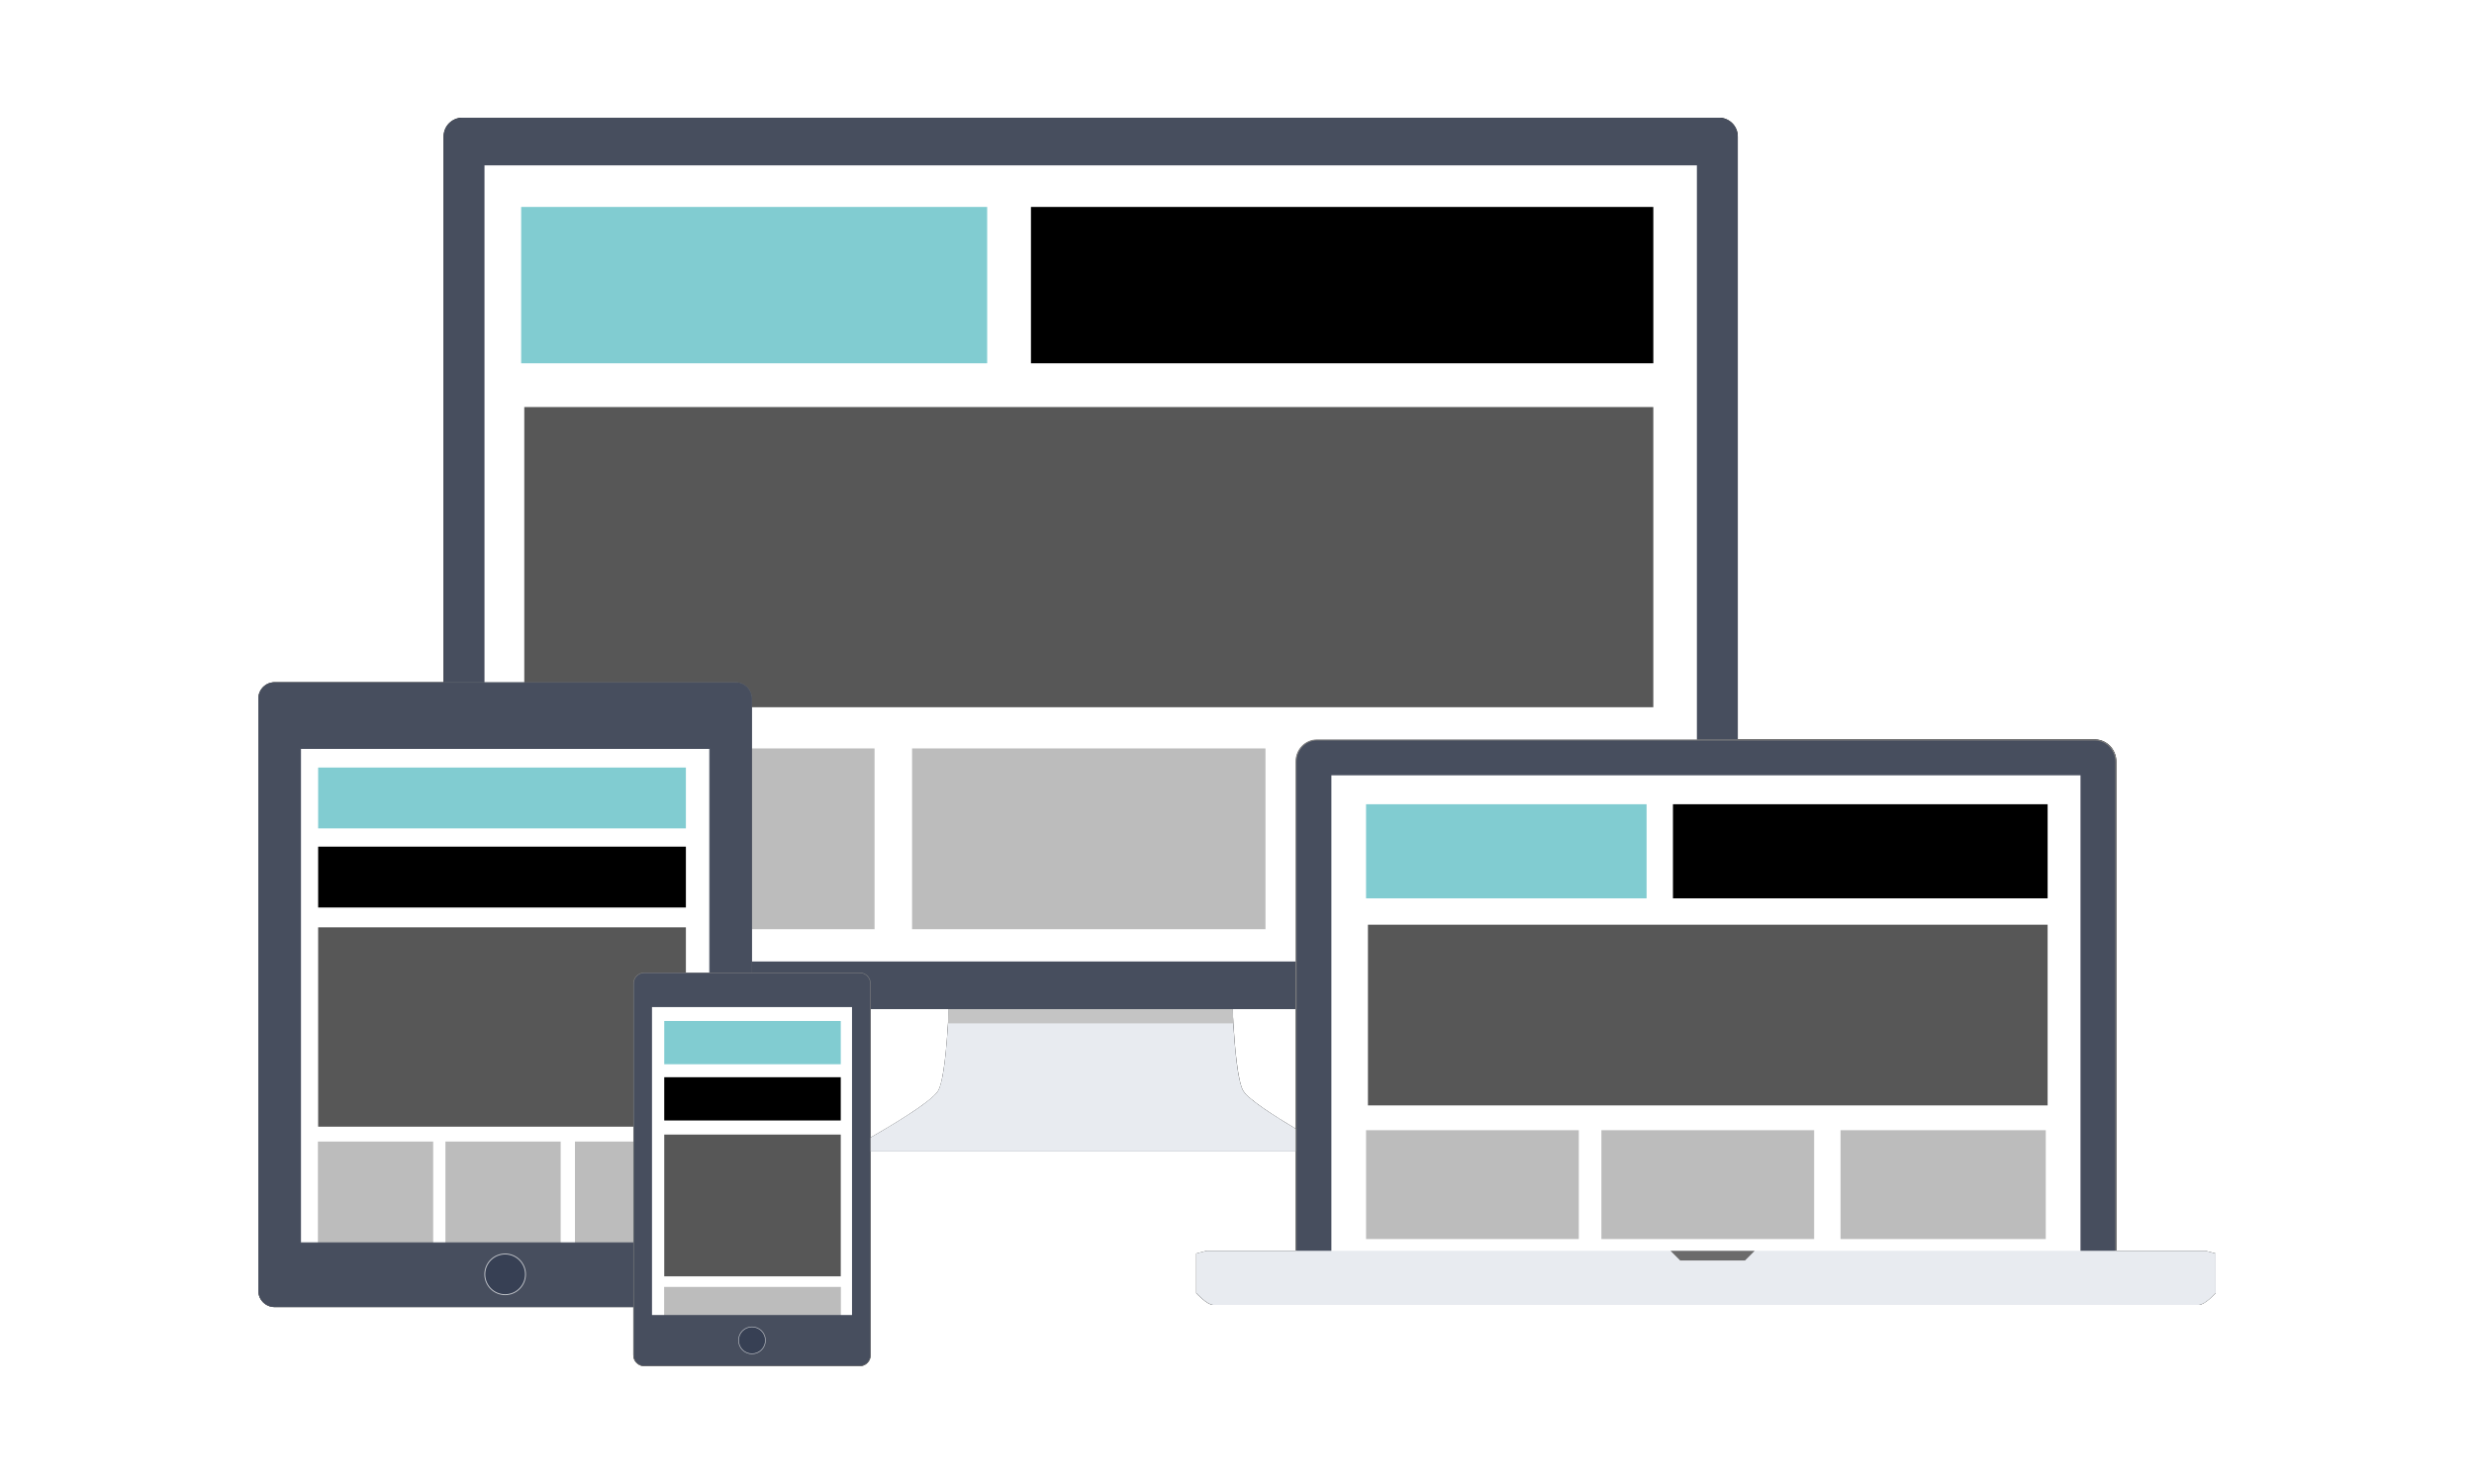 <?xml version="1.0" encoding="UTF-8"?>
<svg version="1.1" viewBox="0 0 2362.2 1417.2" xmlns="http://www.w3.org/2000/svg">
 <defs>
  <filter id="a" x="-.02" y="-.031" width="1.039" height="1.062" color-interpolation-filters="sRGB">
   <feGaussianBlur stdDeviation="15.306"/>
  </filter>
 </defs>
 <path d="m441.57 112.42c-9.972 0-18 8.028-18 18v521.21h-161.32c-8.596 0-15.535 6.908-15.535 15.473v565.75c0 8.565 6.939 15.473 15.535 15.473h342.42v45.961c0 5.808 4.692 10.5 10.5 10.5h205.65c5.808 0 10.5-4.692 10.5-10.5v-194.5h405.64v94.861h-85.059l-9.703 2.527v37.875s10.271 11.281 16.117 11.281h941.06c5.846 0 16.117-11.281 16.117-11.281v-37.875l-9.699-2.527h-85.062v-466.97c0-11.895-9.152-21.484-20.5-21.484h-341v-575.77c0-9.972-8.028-18-18-18h-1199.7zm389.75 851.37h74.535c-0.155 3.463-0.386 8.193-0.707 13.644-1.291 21.925-4.092 55.606-9.56 64.555-6.517 10.664-47.227 34.647-64.268 44.383v-122.58zm345.62 0h60.025v114.11c-19.258-11.486-44.741-27.701-49.758-35.91-5.468-8.949-8.27-42.63-9.56-64.555-0.321-5.451-0.552-10.182-0.707-13.644z" filter="url(#a)"/>
 <rect x="440.88" y="140.91" width="1200.5" height="803.29" fill="white"/>
 <g transform="translate(-162.34 -72.839)">
  <rect x="659.95" y="787.64" width="337.44" height="172.67" fill="#bcbcbc"/>
  <rect x="662.94" y="461.61" width="1078" height="286.68" fill="#575757"/>
  <rect x="1412.5" y="787.64" width="325.5" height="172.67" fill="#bcbcbc"/>
  <rect x="659.95" y="270.49" width="444.95" height="149.31" fill="#81ccd1"/>
  <rect x="1146.7" y="270.49" width="594.26" height="149.31" fill="black"/>
  <rect x="1033.2" y="787.64" width="337.44" height="172.67" fill="#bcbcbc"/>
 </g>
 <g transform="translate(-281.79 -96.728)">
  <path d="m1190.1 1042.6-2.252 12.01s-2.253 70.561-10.51 84.072c-8.257 13.511-72.061 48.791-72.061 48.791v9.008h435.75v-9.008s-63.804-35.28-72.061-48.791c-8.257-13.512-10.51-84.072-10.51-84.072l-2.252-12.01-133.05 2.592-133.05-2.592z" fill="#e8ebf0" fill-rule="evenodd"/>
  <path d="m1190.1 1042.6-2.252 12.01s-0.291 8.338-0.949 19.518h272.5c-0.658-11.18-0.949-19.518-0.949-19.518l-2.252-12.01-133.05 2.592-133.05-2.592z" fill="#c4c4c4"/>
  <path d="m723.36 209.15c-9.972 0-18 8.028-18 18v815.37c0 9.972 8.028 18 18 18h1199.7c9.972 0 18-8.028 18-18v-815.37c0-9.972-8.028-18-18-18h-1199.7zm21.033 45.512h1157.6v760.35h-1157.6v-760.35z" fill="#474e5e"/>
 </g>
 <rect x="264.69" y="690.38" width="424.04" height="522.59" fill="white"/>
 <g transform="translate(-162.34 -72.839)">
  <rect x="466.11" y="958.5" width="351.13" height="190.4" fill="#575757"/>
  <rect x="466.11" y="805.9" width="351.13" height="58.106" fill="#81ccd1"/>
  <rect x="466.11" y="881.45" width="351.13" height="58.106" fill="black"/>
  <rect x="465.89" y="1163.1" width="110.05" height="99.597" fill="#bcbcbc"/>
  <rect x="711.31" y="1163.1" width="106.15" height="99.597" fill="#bcbcbc"/>
  <rect x="587.63" y="1163.1" width="110.05" height="99.597" fill="#bcbcbc"/>
 </g>
 <g transform="translate(-1344.9 10.776)">
  <path d="m1607.1 640.85c-8.596 0-15.535 6.908-15.535 15.473v565.75c0 8.565 6.939 15.473 15.535 15.473h440.14c8.596 0 15.533-6.908 15.533-15.473v-565.75c0-8.565-6.937-15.473-15.533-15.473zm0 1h440.14c8.062 0 14.533 6.447 14.533 14.473v565.75c0 8.026-6.472 14.473-14.533 14.473h-440.14c-8.062 0-14.535-6.447-14.535-14.473v-565.75c0-8.026 6.474-14.473 14.535-14.473z" color="#000000" color-rendering="auto" fill="#7f8081" image-rendering="auto" shape-rendering="auto" solid-color="#000000" style="block-progression:tb;isolation:auto;mix-blend-mode:normal;text-decoration-color:#000000;text-decoration-line:none;text-decoration-style:solid;text-indent:0;text-transform:none;white-space:normal"/>
 </g>
 <g transform="translate(-162.34 -72.839)">
  <path transform="translate(-1182.5 83.614)" d="m1607.1 641.35c-8.329 0-15.035 6.677-15.035 14.973v565.75c0 8.295 6.706 14.973 15.035 14.973h440.14c8.329 0 15.033-6.678 15.033-14.973v-565.75c0-8.295-6.704-14.973-15.033-14.973h-440.14zm24.652 62.674h390.83v472.22h-390.83v-472.22z" fill="#474e5e" stroke="#474e5e" stroke-width="1"/>
  <circle cx="644.66" cy="1289.9" r="19.41" fill="#374054" stroke="#bec1c7" stroke-linejoin="round" stroke-width=".9"/>
 </g>
 <rect x="614.08" y="951.67" width="208.29" height="313.55" fill="white"/>
 <g transform="matrix(.48 0 0 .711 410.49 402.11)">
  <rect x="466.11" y="958.5" width="351.13" height="190.4" fill="#575757"/>
  <rect x="466.11" y="805.9" width="351.13" height="58.106" fill="#81ccd1"/>
  <rect x="466.11" y="881.45" width="351.13" height="58.106" fill="black"/>
  <path d="m465.89 1163.1v82.802h351.57v-82.802h-351.57z" fill="#bcbcbc"/>
 </g>
 <g transform="translate(-1372.1 -13.768)">
  <path d="m1987.3 942.61c-5.808 0-10.5 4.692-10.5 10.5v354.94c0 5.808 4.692 10.5 10.5 10.5h205.65c5.808 0 10.5-4.692 10.5-10.5v-354.94c0-5.808-4.692-10.5-10.5-10.5h-205.65zm0 1h205.65c5.272 0 9.5 4.228 9.5 9.5v354.94c0 5.272-4.228 9.5-9.5 9.5h-205.65c-5.272 0-9.5-4.228-9.5-9.5v-354.94c0-5.272 4.228-9.5 9.5-9.5z" color="#000000" color-rendering="auto" fill="#7f8081" image-rendering="auto" shape-rendering="auto" solid-color="#000000" style="block-progression:tb;isolation:auto;mix-blend-mode:normal;text-decoration-color:#000000;text-decoration-line:none;text-decoration-style:solid;text-indent:0;text-transform:none;white-space:normal"/>
  <path d="m1987.3 943.11c-5.54 0-10 4.46-10 10v354.94c0 5.54 4.46 10 10 10h205.65c5.54 0 10-4.46 10-10v-354.94c0-5.54-4.46-10-10-10h-205.65zm7.332 32.486h190.98v294.13h-190.98v-294.13z" fill="#474e5e"/>
  <circle cx="2090.1" cy="1293.9" r="12.844" fill="#374054" stroke="#bec1c7" stroke-linejoin="round" stroke-width=".596"/>
 </g>
 <rect x="1259.1" y="726.21" width="740.58" height="486.75" fill="white"/>
 <g transform="matrix(.602 0 0 .602 907.04 605.26)">
  <rect x="659.95" y="787.64" width="337.44" height="172.67" fill="#bcbcbc"/>
  <rect x="662.94" y="461.61" width="1078" height="286.68" fill="#575757"/>
  <rect x="1412.5" y="787.64" width="325.5" height="172.67" fill="#bcbcbc"/>
  <rect x="659.95" y="270.49" width="444.95" height="149.31" fill="#81ccd1"/>
  <rect x="1146.7" y="270.49" width="594.26" height="149.31" fill="black"/>
  <rect x="1033.2" y="787.64" width="337.44" height="172.67" fill="#bcbcbc"/>
 </g>
 <g transform="translate(996.31 4.803)">
  <path d="m261.15 701.88c-11.08 0-20 8.92-20 20v484.44c0 11.08 8.92 20 20 20h742.76c11.08 0 20-8.92 20-20v-484.44c0-11.08-8.92-20-20-20h-742.76zm13.754 33.768h715.26v471.63h-715.26v-471.63z" fill="#474e5e"/>
  <path d="m261.15 701.38c-11.348 0-20.498 9.591-20.498 21.485v483.27c0 11.895 9.15 21.487 20.498 21.487h742.76c11.348 0 20.5-9.592 20.5-21.487v-483.27c0-11.895-9.152-21.485-20.5-21.485h-742.76zm0 1.046h742.76c10.812 0 19.5 9.106 19.5 20.439v483.27c0 11.332-8.688 20.439-19.5 20.439h-742.76c-10.812 0-19.5-9.107-19.5-20.439v-483.27c0-11.333 8.688-20.439 19.5-20.439z" color="#000000" color-rendering="auto" fill="#808080" image-rendering="auto" shape-rendering="auto" solid-color="#000000" style="block-progression:tb;isolation:auto;mix-blend-mode:normal;text-decoration-color:#000000;text-decoration-line:none;text-decoration-style:solid;text-indent:0;text-transform:none;white-space:normal"/>
 </g>
 <g transform="translate(-162.34 -72.839)" fill-rule="evenodd">
  <path transform="translate(1158.7 77.642)" d="m155.59 1189.8-9.703 2.527v37.875s10.271 11.281 16.117 11.281h941.06c5.846 0 16.117-11.281 16.117-11.281v-37.875l-9.701-2.527h-953.88z" fill="#e8ebf0"/>
  <path d="m1757.4 1267.5 9.16 9.16h61.973l9.16-9.16h-80.293z" fill="#6b6b6b"/>
 </g>
</svg>

